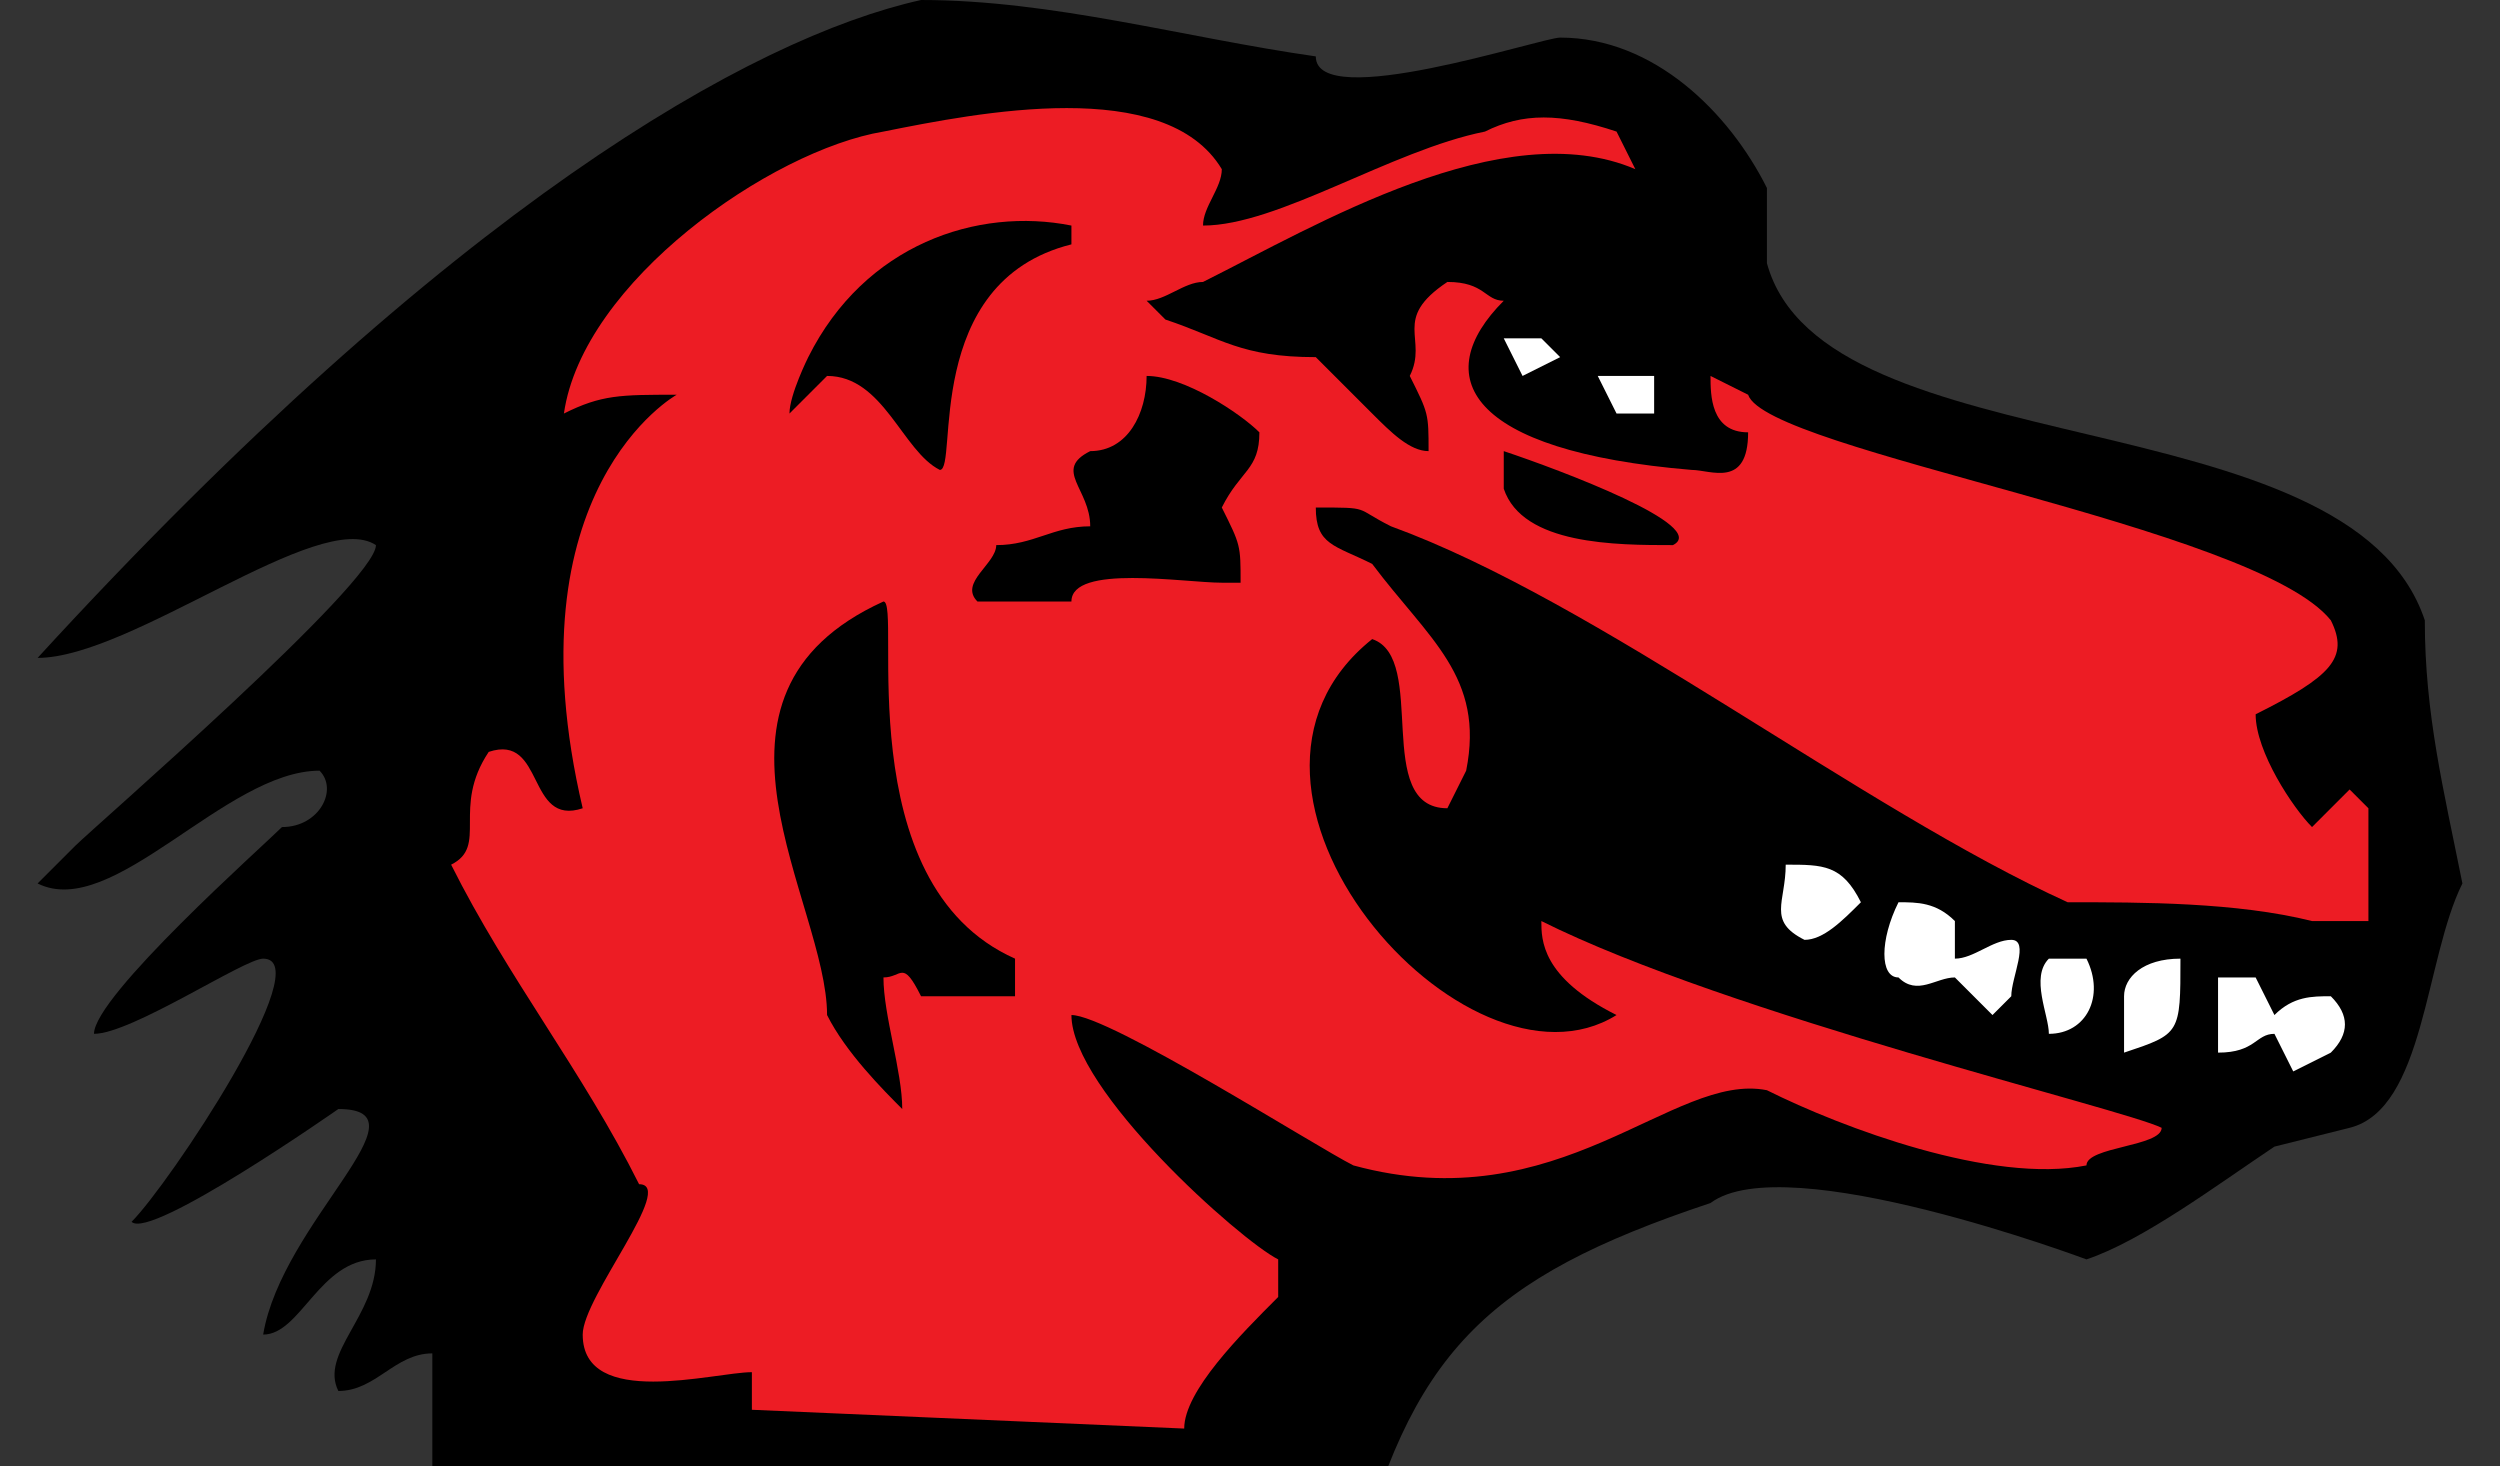 <svg xmlns="http://www.w3.org/2000/svg" viewBox="0 0 133 78">
  <rect x="0" y="0" width="133" height="78" fill="#333333" stroke="none"/>
  <path d="M23,72c-2,0-3,2-5,2c-1-2,2-4,2-7c-3,0-4,4-6,4c1-6,9-12,4-12c0,0-10,7-11,6c2-2,10-14,7-14c-1,0-7,4-9,4c0-2,9-10,10-11c2,0,3-2,2-3c-5,0-11,8-15,6l2-2c1-1,16-14,16-16c-3-2-13,6-18,6c22-24,38-33,47-35c7,0,14,2,21,3c0,3,12-1,13-1c5,0,9,4,11,8c0,1,0,2,0,4c3,11,31,7,35,19c0,5,1,9,2,14c-2,4-2,12-6,13c-4,1-4,1-4,1c-3,2-7,5-10,6c0,0-16-6-20-3c-12,4-16,8-19,20l-49-3"/>
  <path fill="#FFF" d="M86,22l-1-2h3v2h-2M83,19l-2,1l-1-2h2l1,1M122,57l-1-2c-1,0-1,1-3,1c0-1,0-3,0-4h2l1,2c1-1,2-1,3-1c1,1,1,2,0,3l-2,1M113,56c0-1,0-2,0-3c0-1,1-2,3-2c0,4,0,4-3,5M109,55c0-1-1-3,0-4h2c1,2,0,4-2,4M106,54l-2-2c-1,0-2,1-3,0c-1,0-1-2,0-4c1,0,2,0,3,1v2c1,0,2-1,3-1c1,0,0,2,0,3l-1,1M96,50c-2-1-1-2-1-4c2,0,3,0,4,2c-1,1-2,2-3,2"/>
  <path fill="#ED1C24" d="M40,75v-2c-2,0-9,2-9-2c0-2,5-8,3-8c-3-6-7-11-10-17c2-1,0-3,2-6c3-1,2,4,5,3c-4-17,5-22,5-22c-3,0-4,0-6,1c1-7,11-14,17-15c5-1,15-3,18,2c0,1-1,2-1,3c4,0,10-4,15-5c2-1,4-1,7,0l1,2c-7-3-17,3-23,6c-1,0-2,1-3,1l1,1c3,1,4,2,8,2c1,1,2,2,3,3c1,1,2,2,3,2c0-2,0-2-1-4c1-2-1-3,2-5c2,0,2,1,3,1c-4,4-2,8,10,9c1,0,3,1,3-2c-2,0-2-2-2-3l2,1c1,3,27,7,31,12c1,2,0,3-4,5c0,2,2,5,3,6l2-2l1,1c0,2,0,3,0,5v1c-1,0-2,0-3,0c-4-1-9-1-13-1c-11-5-25-16-36-20c-2-1-1-1-4-1c0,2,1,2,3,3c3,4,6,6,5,11l-1,2c-4,0-1-8-4-9c-10,8,5,25,13,20c-4-2-4-4-4-5c10,5,31,10,33,11c0,1-4,1-4,2c-5,1-13-2-17-4c-5-1-11,7-22,4c-2-1-13-8-15-8c0,4,9,12,11,13l0,2c-2,2-5,5-5,7"/>
  <path d="M80,24c3,1,11,4,9,5c-3,0-8,0-9-3v-2m-36-4l-2,2c0-1,1-3,1-3c3-6,9-8,14-7l0,1c-8,2-6,12-7,12c-2-1-3-5-6-5m0,34c0-6-8-17,3-22c1,0-2,15,7,19v2c-2,0-3,0-5,0c-1-2-1-1-2-1c0,2,1,5,1,7c-1-1-3-3-4-5m14-26c0-2-2-3,0-4c2,0,3-2,3-4c2,0,5,2,6,3c0,2-1,2-2,4c1,2,1,2,1,4h-1c-2,0-8-1-8,1c-2,0-3,0-5,0c-1-1,1-2,1-3c2,0,3-1,5-1"/>
</svg>
